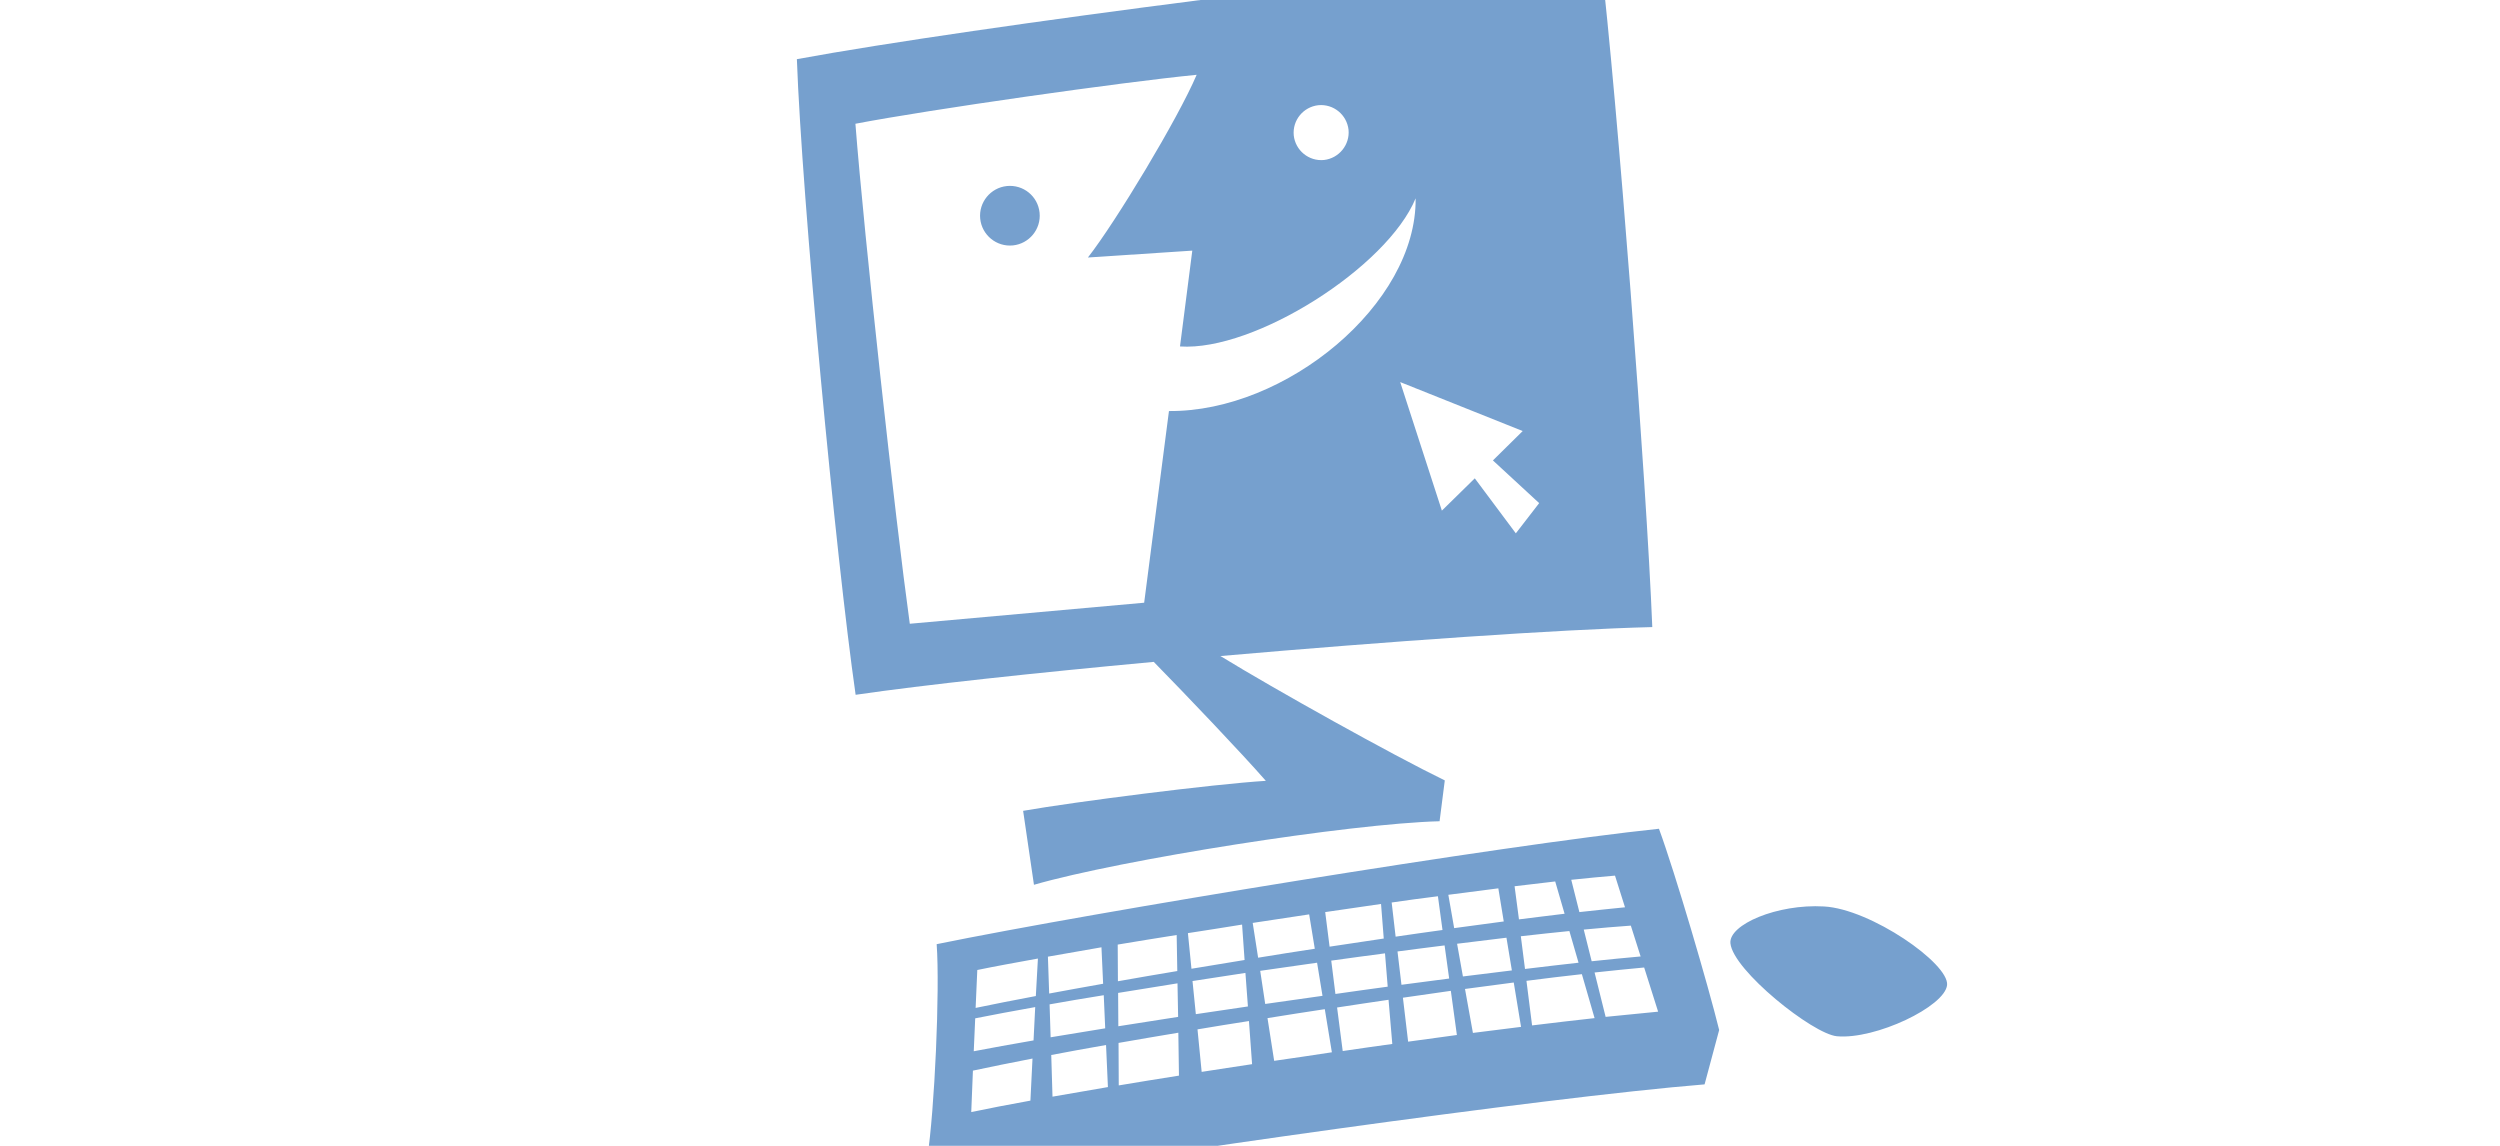 <?xml version="1.0" encoding="utf-8"?>
<!-- Generator: Adobe Illustrator 19.1.0, SVG Export Plug-In . SVG Version: 6.00 Build 0)  -->
<!DOCTYPE svg PUBLIC "-//W3C//DTD SVG 1.1//EN" "http://www.w3.org/Graphics/SVG/1.1/DTD/svg11.dtd">
<svg version="1.1" id="Layer_1" xmlns="http://www.w3.org/2000/svg" xmlns:xlink="http://www.w3.org/1999/xlink" x="0px" y="0px"
	 viewBox="0 0 1200 550" style="enable-background:new 0 0 1200 550;" xml:space="preserve">
<style type="text/css">
	.st0{fill:#76A0CE;}
</style>
<path class="st0" d="M449.6,453.2c1.6,22.1-1,79.9-4.5,102.5l24.1,12.3c75-13.1,271.3-41.2,349-47.5l7-26.1
	c-5.2-21.2-21.2-75.7-28.9-96.6C721.1,405.7,525.5,437.7,449.6,453.2z M775.2,420.3l4.8,15.2c-6.7,0.7-14,1.4-21.9,2.3l-3.9-15.5
	C761.9,421.5,769.1,420.8,775.2,420.3z M494.6,528.3c-10.6,1.9-20.3,3.8-28.4,5.5l0.8-19.9c8.5-1.8,18.2-3.8,28.6-5.8L494.6,528.3z
	 M496.1,499.4c-10.7,1.8-20.1,3.6-28.7,5.2l0.7-15.8c8.5-1.7,18.2-3.5,28.8-5.4L496.1,499.4z M497.2,478.1c-10.8,2-20.6,4-28.9,5.7
	l0.8-18.2c8.2-1.7,18.1-3.5,29.1-5.5L497.2,478.1z M531.8,521.8c-9.3,1.6-18.2,3.1-26.6,4.6l-0.6-20c8.4-1.6,17.1-3.2,26.3-4.8
	L531.8,521.8z M530.5,493.6c-9.2,1.5-17.9,2.9-26.2,4.3l-0.5-15.8c8.2-1.5,16.8-2.9,26-4.4L530.5,493.6z M529.5,472.2
	c-9.2,1.6-17.7,3.2-25.9,4.7l-0.6-17.7c8-1.4,16.6-2.9,25.7-4.5L529.5,472.2z M565.9,516.3c-9.9,1.6-19.6,3.1-28.9,4.7l-0.1-20.4
	c9.3-1.6,18.9-3.3,28.7-4.9L565.9,516.3z M565.5,488.1c-9.8,1.5-19.4,3-28.7,4.5l-0.1-16c9.2-1.5,18.7-3,28.5-4.6L565.5,488.1z
	 M565.1,466.1c-9.8,1.6-19.3,3.3-28.5,4.9l-0.1-17.6c9.1-1.5,18.6-3.1,28.3-4.6L565.1,466.1z M601,510.8c-8.2,1.2-16.2,2.5-24.2,3.7
	l-2-20.4c8.2-1.4,16.4-2.7,24.7-4L601,510.8z M599,483.1c-8.4,1.2-16.7,2.5-25,3.7l-1.6-15.9c8.3-1.3,16.8-2.6,25.4-3.9L599,483.1z
	 M597.4,460.8c-8.6,1.4-17.1,2.8-25.5,4.2l-1.7-17.1c8.6-1.3,17.2-2.7,26-4.1L597.4,460.8z M601.3,443c9-1.4,18-2.7,27.1-4.1
	l2.7,16.5c-9.1,1.4-18.2,2.8-27.2,4.3L601.3,443z M604.9,466c9.1-1.3,18.2-2.6,27.3-3.9l2.6,15.9c-9.2,1.3-18.3,2.6-27.5,3.9
	L604.9,466z M611.6,509.2l-3.2-20.5c9.2-1.5,18.3-2.9,27.5-4.3l3.4,20.7C630.1,506.5,620.8,507.9,611.6,509.2z M668.3,501.1
	c-7.9,1.1-15.8,2.2-23.8,3.4l-2.7-20.9c8.3-1.3,16.6-2.5,24.7-3.7L668.3,501.1z M666.1,473.6c-8.3,1.1-16.6,2.3-25.1,3.5l-2-16
	c8.7-1.2,17.3-2.4,25.8-3.5L666.1,473.6z M664.2,450.5c-8.6,1.3-17.3,2.6-26,3.9l-2.1-16.6c9-1.3,18-2.6,26.8-3.9L664.2,450.5z
	 M668,433.2c7.5-1.1,14.9-2.1,22.2-3l2.2,16.2c-7.4,1-14.9,2.1-22.5,3.2L668,433.2z M670.8,456.7c7.7-1,15.2-2,22.6-2.9l2.2,15.9
	c-7.5,1-15.2,2-22.9,3L670.8,456.7z M675.9,500l-2.5-21.1c7.8-1.1,15.5-2.2,23-3.3l2.9,21.2C691.7,497.8,683.9,498.9,675.9,500z
	 M695.2,429.5c8.3-1.1,16.3-2.1,24-3.1l2.6,15.9c-7.7,1-15.6,2.1-23.8,3.2L695.2,429.5z M699.4,453c8.2-1,16.1-2,23.7-2.9l2.6,15.7
	c-7.6,0.9-15.4,1.9-23.5,2.9L699.4,453z M707,495.8l-3.8-21.1c8.1-1.1,15.9-2.1,23.4-3.1l3.5,21.3
	C722.7,493.8,714.9,494.8,707,495.8z M727,425.4c6.8-0.8,13.3-1.6,19.5-2.3l4.5,15.5c-7,0.8-14.3,1.8-21.9,2.7L727,425.4z
	 M730,449.4c8.1-0.9,16-1.8,23.3-2.5l4.4,15.2c-8,0.9-16.7,1.9-25.7,3L730,449.4z M735.4,492.2l-2.7-21.4c9.3-1.2,18.3-2.3,26.6-3.2
	l6.1,21.1C756.2,489.7,746.1,490.9,735.4,492.2z M760.2,446.2c8.3-0.8,15.8-1.4,22.6-1.9l4.7,14.8c-7,0.6-14.8,1.4-23.5,2.3
	L760.2,446.2z M770.7,488.1l-5.3-21.3c8.8-1,16.7-1.7,23.8-2.4l6.7,21.2C788.7,486.3,780,487.2,770.7,488.1z M934.6,472.8
	c-1,10.3-34.4,26.3-52.9,24.6c-11.6-1.1-49.8-31.6-51.1-44.6c-0.9-9,22.5-19,44.9-17.7C897.9,436.3,935.6,462.5,934.6,472.8z
	 M382.5,28.4c2.4,66.9,18.7,239,28.2,305.1c32.9-4.8,85.9-10.5,143.1-15.8c15,15.3,42.1,43.7,53.8,57.1
	c-25.6,1.6-91.3,10-116.5,14.4l5.2,35.5c41.9-12.1,151.7-29.4,194.7-30.5l2.5-19.6c-25.3-12.3-81.6-43.7-107.7-59.7
	c80.2-7,162.9-12.8,207.3-13.9c-2.8-70.5-16.7-252.2-24.9-322.1C685.2-15.1,467.7,12.7,382.5,28.4z M632.8,50.5
	c7.3-0.7,13.7,4.6,14.5,11.8c0.7,7.2-4.6,13.7-11.8,14.5c-7.3,0.7-13.7-4.6-14.5-11.8C620.3,57.7,625.6,51.3,632.8,50.5z
	 M561.1,197.3l-11.9,92l-112.5,10.1c-7-50.5-21.9-185.7-26.1-240c35.5-6.8,127.9-20,163.8-23.5c-9,21.1-38.7,70.4-52.2,87.7
	l50.1-3.3l-5.9,46c35.9,2.4,99.5-38.1,113.1-71.1C680.1,146,617.1,197.8,561.1,197.3z M727.6,256l-19.7-26.4l-15.8,15.5l-20-61.7
	l58.8,23.5L716.6,221l22.2,20.5L727.6,256z M499,102.1c0.8,7.9-5,14.9-12.8,15.7c-7.9,0.8-14.9-5-15.7-12.8
	c-0.8-7.9,5-14.9,12.8-15.7C491.2,88.5,498.2,94.2,499,102.1z"/>
</svg>
